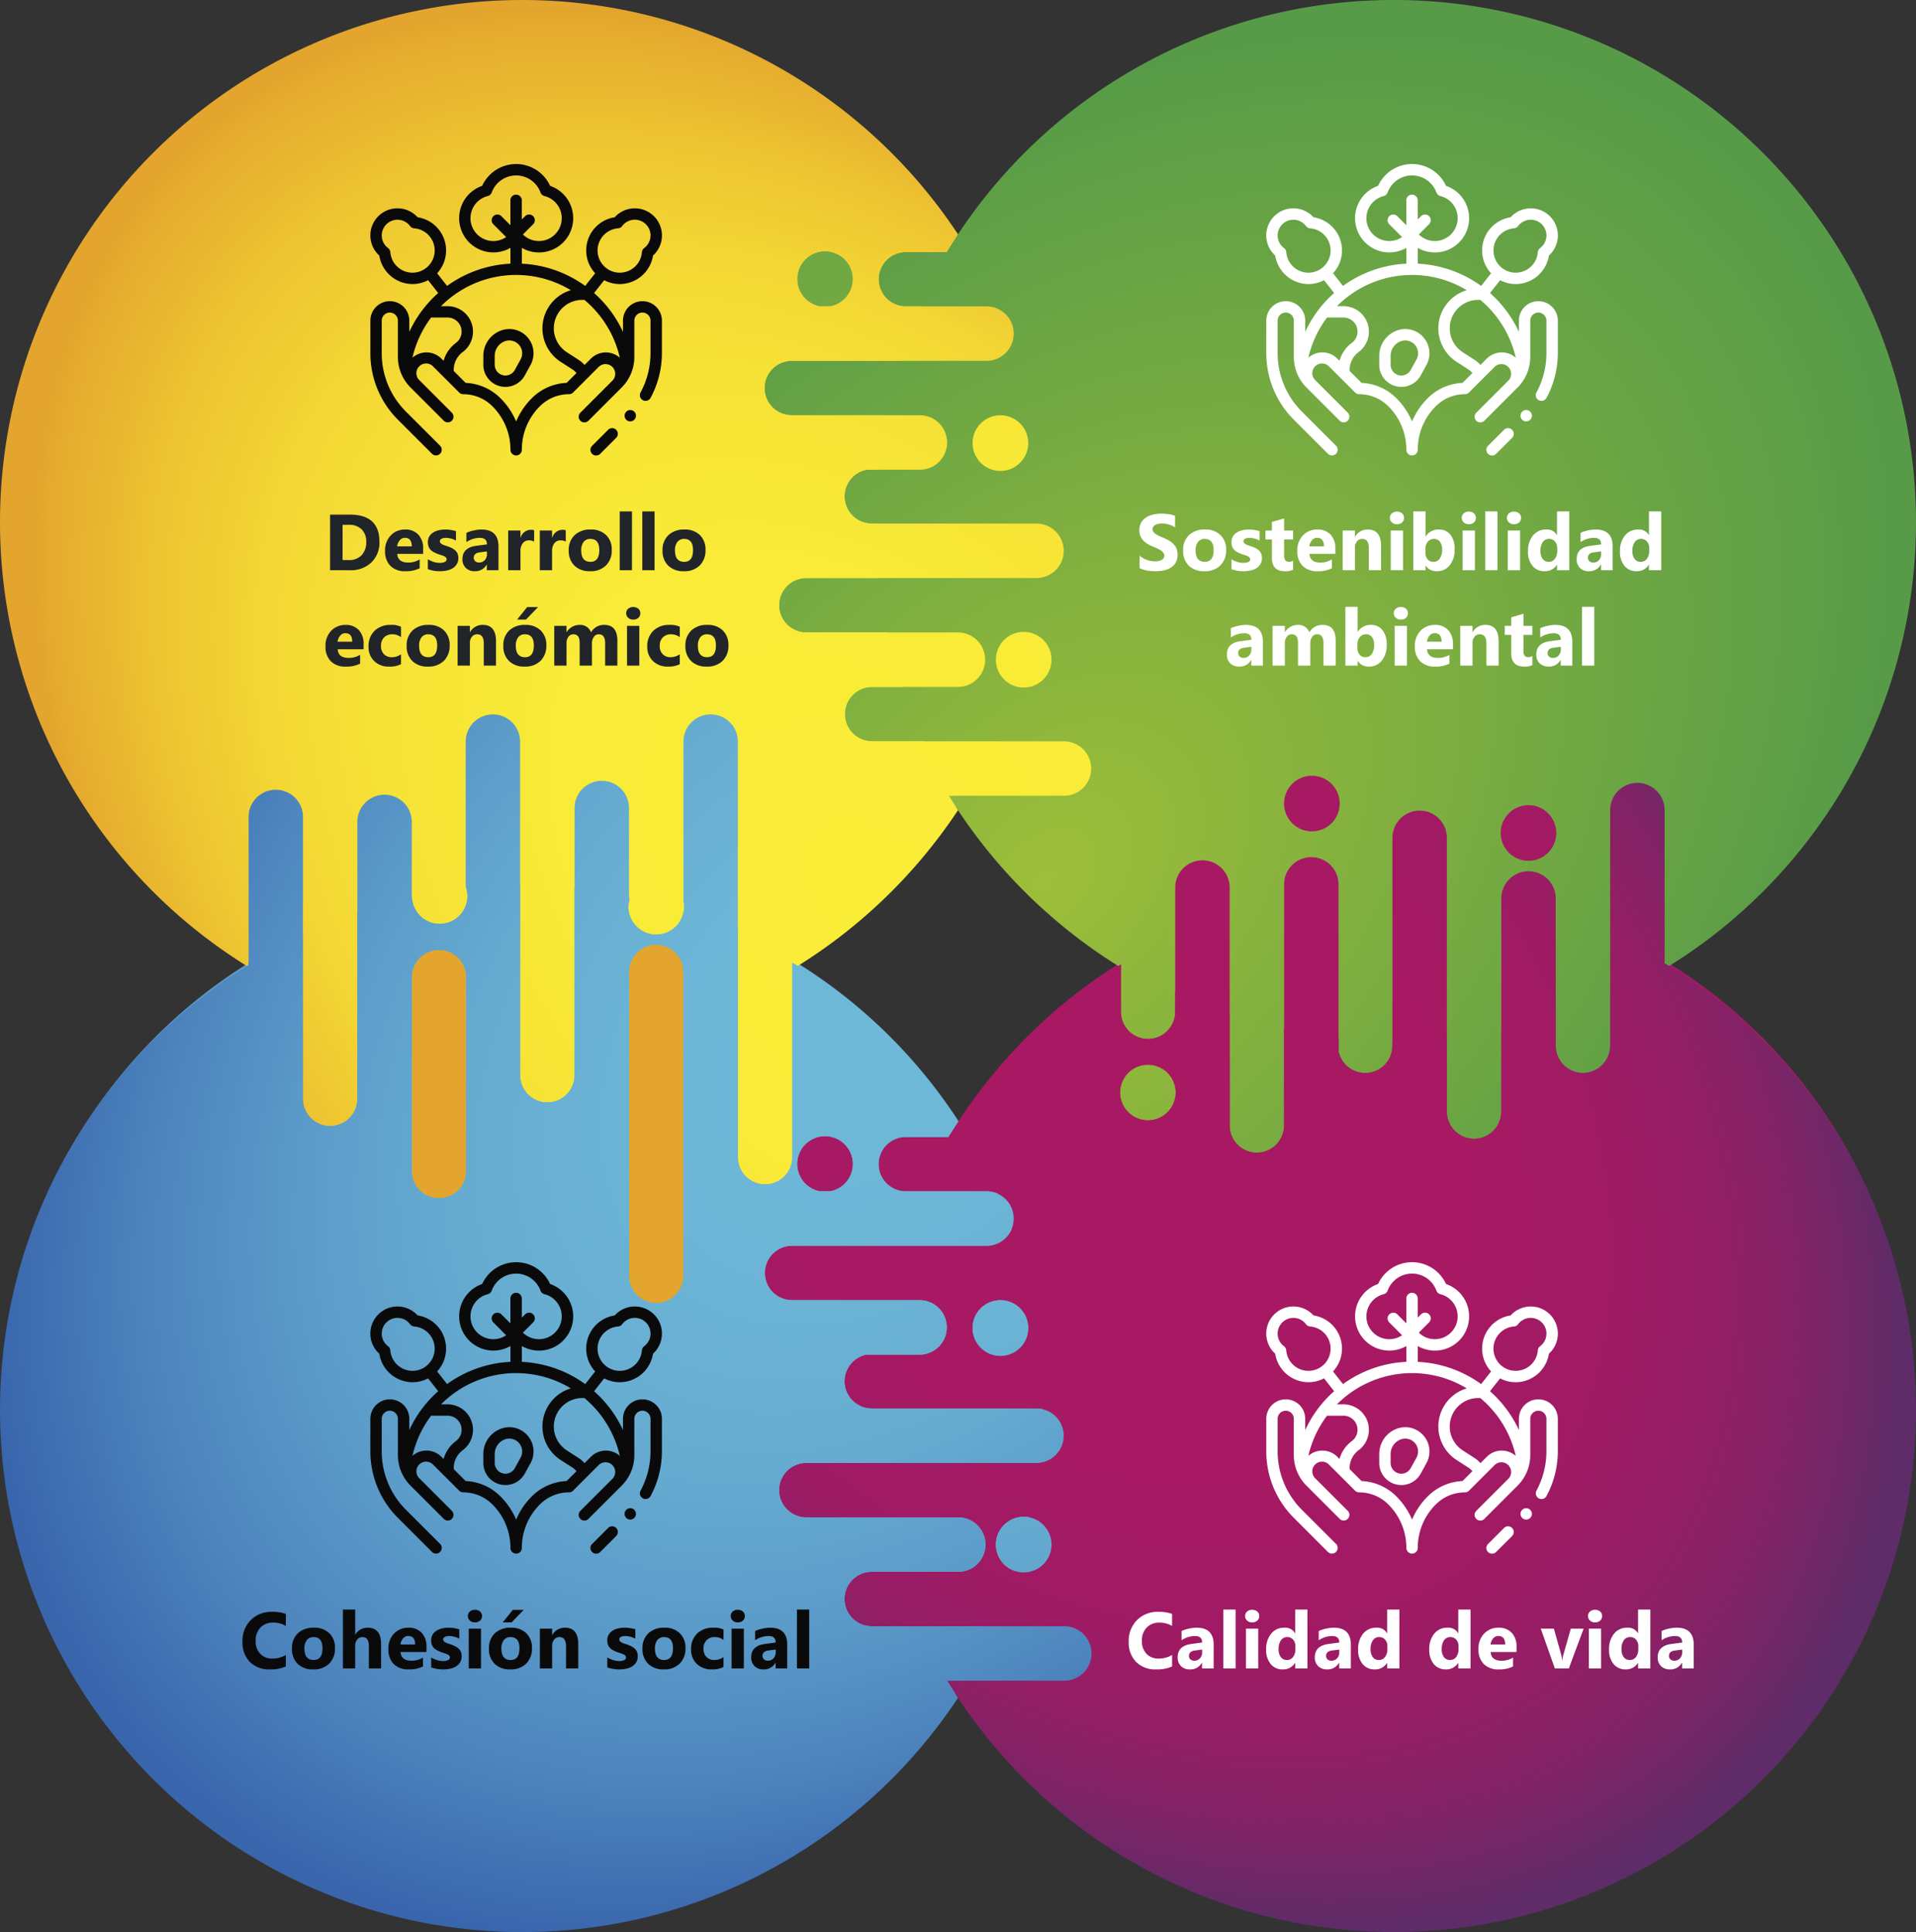 <svg xmlns="http://www.w3.org/2000/svg" xmlns:xlink="http://www.w3.org/1999/xlink" width="530.371" height="534.859" viewBox="0 0 530.371 534.859">
  <rect x="0" y="0" width="530.371" height="534.859" fill="#333333" stroke="none"/>
  <defs>
    <radialGradient id="radial-gradient" cx="0.843" cy="0.858" r="0.973" gradientUnits="objectBoundingBox">
      <stop offset="0" stop-color="#faed38"/>
      <stop offset="0.384" stop-color="#f9eb37"/>
      <stop offset="0.579" stop-color="#f7e336"/>
      <stop offset="0.732" stop-color="#f3d634"/>
      <stop offset="0.862" stop-color="#edc331"/>
      <stop offset="0.978" stop-color="#e5ab2e"/>
      <stop offset="1" stop-color="#e3a52d"/>
    </radialGradient>
    <radialGradient id="radial-gradient-2" cx="0.183" cy="0.184" r="0.922" gradientUnits="objectBoundingBox">
      <stop offset="0" stop-color="#a91863"/>
      <stop offset="0.476" stop-color="#a71963"/>
      <stop offset="0.648" stop-color="#a01a64"/>
      <stop offset="0.77" stop-color="#951e64"/>
      <stop offset="0.869" stop-color="#842266"/>
      <stop offset="0.952" stop-color="#6e2867"/>
      <stop offset="1" stop-color="#5e2c68"/>
    </radialGradient>
    <radialGradient id="radial-gradient-3" cx="0.161" cy="0.847" r="0.971" gradientUnits="objectBoundingBox">
      <stop offset="0" stop-color="#9dbe39"/>
      <stop offset="1" stop-color="#579b48"/>
    </radialGradient>
    <radialGradient id="radial-gradient-4" cx="0.85" cy="0.147" r="0.988" gradientUnits="objectBoundingBox">
      <stop offset="0" stop-color="#6eb9d8"/>
      <stop offset="0.266" stop-color="#6cb5d6"/>
      <stop offset="0.472" stop-color="#66acd1"/>
      <stop offset="0.656" stop-color="#5b9bc9"/>
      <stop offset="0.828" stop-color="#4d84bd"/>
      <stop offset="0.991" stop-color="#3a67ae"/>
      <stop offset="1" stop-color="#3965ad"/>
    </radialGradient>
    <radialGradient id="radial-gradient-5" cx="0.241" cy="0.765" r="0.875" gradientTransform="matrix(0.707, -0.708, 0.465, 0.464, -0.285, 0.581)" xlink:href="#radial-gradient-3"/>
    <radialGradient id="radial-gradient-6" cx="4.401" cy="11.438" r="18.302" gradientTransform="translate(0.005) scale(0.99 1)" xlink:href="#radial-gradient-3"/>
    <radialGradient id="radial-gradient-7" cx="-1.4" cy="-3.286" r="18.126" xlink:href="#radial-gradient-3"/>
    <radialGradient id="radial-gradient-8" cx="0.805" cy="0.754" r="0.853" gradientTransform="matrix(-0.727, -0.743, 0.542, -0.45, 0.982, 1.691)" xlink:href="#radial-gradient"/>
    <radialGradient id="radial-gradient-9" cx="-2.104" cy="4.7" r="18.163" gradientTransform="translate(0)" xlink:href="#radial-gradient"/>
    <radialGradient id="radial-gradient-10" cx="-1.685" cy="8.59" r="18.159" gradientTransform="translate(0)" xlink:href="#radial-gradient"/>
    <radialGradient id="radial-gradient-11" cx="4.588" cy="-0.144" r="2.821" gradientTransform="translate(-2.791) scale(6.582 1)" xlink:href="#radial-gradient"/>
    <radialGradient id="radial-gradient-12" cx="8.578" cy="-0.226" r="4.062" gradientTransform="translate(-1.786) scale(4.571 1)" xlink:href="#radial-gradient"/>
    <radialGradient id="radial-gradient-13" cx="0.261" cy="0.255" r="0.848" gradientTransform="matrix(0.686, 0.727, -0.513, 0.486, 0.213, -0.059)" xlink:href="#radial-gradient-2"/>
    <radialGradient id="radial-gradient-14" cx="-7.819" cy="4.871" r="17.2" gradientTransform="translate(0)" xlink:href="#radial-gradient-2"/>
    <radialGradient id="radial-gradient-15" cx="-3.926" cy="5.4" r="17.199" gradientTransform="translate(0)" xlink:href="#radial-gradient-2"/>
    <radialGradient id="radial-gradient-16" cx="4.82" cy="-1.087" r="17.367" gradientTransform="translate(0.005) scale(0.99 1)" xlink:href="#radial-gradient-2"/>
    <radialGradient id="radial-gradient-17" cx="0.812" cy="0.265" r="0.843" gradientTransform="matrix(-0.77, 0.724, -0.588, -0.502, 1.594, -0.19)" xlink:href="#radial-gradient-4"/>
    <radialGradient id="radial-gradient-18" cx="-1.964" cy="-8.614" r="18.44" gradientTransform="translate(0)" xlink:href="#radial-gradient-4"/>
    <radialGradient id="radial-gradient-19" cx="-1.545" cy="-4.721" r="18.437" gradientTransform="translate(0)" xlink:href="#radial-gradient-4"/>
  </defs>
  <g id="Grupo_1167341" data-name="Grupo 1167341" transform="translate(-535 -5441)">
    <g id="OBJECTS" transform="translate(446.589 5355.777)">
      <circle id="Elipse_11789" data-name="Elipse 11789" cx="143.794" cy="143.794" r="143.794" transform="translate(89.362 85.67)" fill="url(#radial-gradient)"/>
      <circle id="Elipse_11790" data-name="Elipse 11790" cx="143.794" cy="143.794" r="143.794" transform="translate(330.585 330.123)" fill="url(#radial-gradient-2)"/>
      <circle id="Elipse_11791" data-name="Elipse 11791" cx="143.794" cy="143.794" r="143.794" transform="translate(330.585 85.67)" fill="url(#radial-gradient-3)"/>
      <circle id="Elipse_11792" data-name="Elipse 11792" cx="143.794" cy="143.794" r="143.794" transform="translate(89.362 330.123)" fill="url(#radial-gradient-4)"/>
      <path id="Trazado_1004374" data-name="Trazado 1004374" d="M269.491,224.072A145.307,145.307,0,0,1,225.1,267.211a145.325,145.325,0,0,1,44.391,43.139,145.307,145.307,0,0,1,44.391-43.139A145.308,145.308,0,0,1,269.491,224.072Z" transform="translate(84.109 85.438)" fill="none"/>
      <g id="Grupo_1167318" data-name="Grupo 1167318" transform="translate(300.131 85.225)">
        <path id="Trazado_1004375" data-name="Trazado 1004375" d="M258.513,155a7.523,7.523,0,0,0-.275,15.042h22.6a7.534,7.534,0,0,1,7.534,7.534h0a7.534,7.534,0,0,1-7.534,7.534H227.016a7.535,7.535,0,1,0,0,15.069h35.293a7.535,7.535,0,1,1,0,15.069h-14.7a7.532,7.532,0,0,0-6.07,7.387h0A7.529,7.529,0,0,0,249,230.158v.008h45.678a7.534,7.534,0,0,1,0,15.068H230.868a7.535,7.535,0,0,0,0,15.069h42.149a7.535,7.535,0,0,1,0,15.069H249.073a7.535,7.535,0,0,0,0,15.069h53.2a7.534,7.534,0,1,1,0,15.068H270.39q1.245,2.023,2.557,4a145.308,145.308,0,0,0,44.391,43.139c.229-.142.457-.288.686-.43V365.28a7.522,7.522,0,0,0,15.04.276V330.913a7.535,7.535,0,0,1,7.534-7.535h0a7.534,7.534,0,0,1,7.534,7.535v7.309h0v58.556a7.534,7.534,0,0,0,15.068,0V330.032a7.534,7.534,0,1,1,15.068,0v46.153a7.532,7.532,0,0,0,14.921-1.465V317.073a7.535,7.535,0,0,1,15.069,0v14.6h0v61.255a7.534,7.534,0,0,0,15.068,0v-59a7.534,7.534,0,1,1,15.068,0v4.1h0v36.687a7.534,7.534,0,0,0,15.068,0V343.9h0V309.469a7.534,7.534,0,1,1,15.068,0v42.4c.418.255.83.519,1.245.779A144.577,144.577,0,1,0,272.938,150.08c-1.071,1.619-2.118,3.255-3.126,4.919h-11.3ZM430.869,308.111a7.7,7.7,0,1,1-7.7,7.7A7.7,7.7,0,0,1,430.869,308.111Zm-59.959-8.153a7.7,7.7,0,1,1-7.705,7.7A7.7,7.7,0,0,1,370.909,299.958Zm-93.933-92.079a7.7,7.7,0,1,1,7.705,7.705A7.7,7.7,0,0,1,276.976,207.879Zm6.452,59.959a7.7,7.7,0,1,1,7.705,7.7A7.7,7.7,0,0,1,283.428,267.839Z" transform="translate(-219.48 -85.224)" fill="url(#radial-gradient-5)"/>
        <path id="Trazado_1004376" data-name="Trazado 1004376" d="M231.265,143.542h2.929a7.706,7.706,0,1,0-2.929,0Z" transform="translate(-216.069 -58.729)" fill="url(#radial-gradient-6)"/>
        <path id="Trazado_1004377" data-name="Trazado 1004377" d="M288.055,283.089a7.7,7.7,0,1,0-7.7-7.705A7.7,7.7,0,0,0,288.055,283.089Z" transform="translate(-182.024 27.047)" fill="url(#radial-gradient-7)"/>
      </g>
      <g id="Grupo_1167319" data-name="Grupo 1167319" transform="translate(88.414 85.223)">
        <path id="Trazado_1004378" data-name="Trazado 1004378" d="M157.216,311.465a7.535,7.535,0,1,1,15.069,0V335.3c0,.1-.027.183-.027.279V389.4a7.535,7.535,0,0,0,7.534,7.536h0a7.534,7.534,0,0,0,7.534-7.536V312.663a7.535,7.535,0,0,1,15.069,0v21.524l.092-.019a7.681,7.681,0,1,0,14.827-3.538V290.608a7.535,7.535,0,1,1,15.069,0v92.334a7.535,7.535,0,0,0,15.069,0V308.816a7.535,7.535,0,0,1,15.069,0V333.96l.205.045a7.61,7.61,0,0,0-.375,2.255,7.7,7.7,0,0,0,15.208,1.69l.031.01v-.107a7.579,7.579,0,0,0,0-3.189V290.6a7.535,7.535,0,1,1,15.069,0V405.632a7.535,7.535,0,0,0,15.069,0v-53.9c.5.3.985.609,1.476.914A145.325,145.325,0,0,0,353.6,309.51q-1.308-1.977-2.557-4H382.93a7.534,7.534,0,1,0,0-15.068H329.723a7.535,7.535,0,0,1,0-15.069h23.942a7.535,7.535,0,0,0,0-15.069H311.516a7.535,7.535,0,0,1,0-15.069h63.807a7.534,7.534,0,1,0,0-15.068H329.645v-.008a7.53,7.53,0,0,1-7.458-7.526h0a7.534,7.534,0,0,1,6.07-7.387h14.7a7.535,7.535,0,1,0,0-15.069H307.664a7.535,7.535,0,1,1,0-15.069h53.818a7.534,7.534,0,0,0,7.534-7.534h0a7.534,7.534,0,0,0-7.534-7.534h-22.6A7.523,7.523,0,0,1,339.161,155h11.311q1.512-2.5,3.126-4.919A144.576,144.576,0,1,0,156.759,352.649c.152-.1.3-.191.456-.284v-40.9ZM316.79,154.778a7.7,7.7,0,0,1,1.465,15.26h-2.929a7.7,7.7,0,0,1,1.463-15.26Z" transform="translate(-88.413 -85.223)" fill="url(#radial-gradient-8)"/>
        <path id="Trazado_1004379" data-name="Trazado 1004379" d="M274.476,201.21a7.7,7.7,0,1,0-7.7,7.7A7.7,7.7,0,0,0,274.476,201.21Z" transform="translate(16.596 -18.593)" fill="url(#radial-gradient-9)"/>
        <path id="Trazado_1004380" data-name="Trazado 1004380" d="M270.482,164.091a7.7,7.7,0,1,0-7.7,7.705A7.7,7.7,0,0,0,270.482,164.091Z" transform="translate(14.138 -41.434)" fill="url(#radial-gradient-10)"/>
        <path id="Trazado_1004381" data-name="Trazado 1004381" d="M196.2,338.832a7.535,7.535,0,0,0,15.069,0V254.719a7.535,7.535,0,1,0-15.069,0v84.114Z" transform="translate(-22.089 14.436)" fill="url(#radial-gradient-11)"/>
        <path id="Trazado_1004382" data-name="Trazado 1004382" d="M174.044,255.487a7.535,7.535,0,0,0-15.069,0v53.82a7.535,7.535,0,0,0,15.069,0Z" transform="translate(-44.994 14.91)" fill="url(#radial-gradient-12)"/>
      </g>
      <g id="Grupo_1167320" data-name="Grupo 1167320" transform="translate(300.142 299.959)">
        <path id="Trazado_1004383" data-name="Trazado 1004383" d="M469.783,270.1c-.417-.258-.827-.523-1.245-.779v-42.4a7.534,7.534,0,1,0-15.068,0v34.428h0v30.824a7.534,7.534,0,1,1-15.068,0V255.482h0v-4.1a7.534,7.534,0,0,0-15.068,0v59a7.534,7.534,0,1,1-15.068,0V249.122h0v-14.6a7.535,7.535,0,0,0-15.069,0v57.648a7.532,7.532,0,0,1-14.921,1.465V247.483a7.534,7.534,0,1,0-15.068,0v66.746a7.534,7.534,0,0,1-15.068,0V255.673h0v-7.309a7.535,7.535,0,0,0-7.534-7.536h0a7.534,7.534,0,0,0-7.534,7.536v34.644a7.522,7.522,0,0,1-15.04-.276V269.669c-.231.141-.459.286-.686.43a145.326,145.326,0,0,0-44.391,43.139q-1.367,2.064-2.667,4.176H258.52a7.523,7.523,0,0,0-.275,15.042h22.6a7.534,7.534,0,0,1,7.534,7.534h0a7.534,7.534,0,0,1-7.534,7.534H227.023a7.534,7.534,0,1,0,0,15.068h35.293a7.534,7.534,0,1,1,0,15.068h-14.7a7.532,7.532,0,0,0-6.07,7.387h0A7.528,7.528,0,0,0,249,392.572v.008h45.678a7.534,7.534,0,1,1,0,15.068H230.875a7.535,7.535,0,0,0,0,15.069h42.149a7.534,7.534,0,0,1,0,15.068H249.069a7.534,7.534,0,0,0,0,15.068h53.2a7.535,7.535,0,1,1,0,15.069h-32.35c.974,1.6,1.987,3.181,3.021,4.741A144.575,144.575,0,1,0,469.783,270.1ZM325.506,297.4a7.7,7.7,0,1,1-7.7,7.7A7.7,7.7,0,0,1,325.506,297.4Zm-48.534,72.9A7.7,7.7,0,1,1,284.677,378,7.7,7.7,0,0,1,276.972,370.3Zm6.452,59.959a7.7,7.7,0,1,1,7.705,7.7A7.7,7.7,0,0,1,283.423,430.256Z" transform="translate(-219.487 -217.407)" fill="url(#radial-gradient-13)"/>
        <path id="Trazado_1004384" data-name="Trazado 1004384" d="M345.574,230.91a7.7,7.7,0,1,0,7.7-7.7A7.7,7.7,0,0,0,345.574,230.91Z" transform="translate(-141.902 -215.053)" fill="url(#radial-gradient-14)"/>
        <path id="Trazado_1004385" data-name="Trazado 1004385" d="M316.16,233.568a7.7,7.7,0,1,0-7.705-7.705A7.7,7.7,0,0,0,316.16,233.568Z" transform="translate(-164.742 -218.159)" fill="url(#radial-gradient-15)"/>
        <path id="Trazado_1004386" data-name="Trazado 1004386" d="M231.262,295.194h2.932a7.7,7.7,0,1,0-2.932,0Z" transform="translate(-216.08 -180.147)" fill="url(#radial-gradient-16)"/>
      </g>
      <g id="Grupo_1167321" data-name="Grupo 1167321" transform="translate(88.411 283.075)">
        <path id="Trazado_1004387" data-name="Trazado 1004387" d="M382.93,475.111a7.535,7.535,0,1,0,0-15.069H329.724a7.534,7.534,0,1,1,0-15.068h23.942a7.534,7.534,0,1,0,0-15.068H311.517a7.535,7.535,0,0,1,0-15.069h63.807a7.534,7.534,0,1,0,0-15.068H329.646v-.008a7.53,7.53,0,0,1-7.458-7.526h0a7.534,7.534,0,0,1,6.07-7.387h14.7a7.534,7.534,0,1,0,0-15.068H307.665a7.534,7.534,0,1,1,0-15.068h53.818a7.534,7.534,0,0,0,7.534-7.534h0a7.534,7.534,0,0,0-7.534-7.534h-22.6a7.523,7.523,0,0,1,.275-15.042H350.93q1.3-2.113,2.667-4.176a145.306,145.306,0,0,0-44.391-43.139c-.491-.305-.98-.615-1.476-.914v53.9a7.535,7.535,0,0,1-15.069,0V215.243a7.535,7.535,0,1,0-15.069,0V259.3a7.579,7.579,0,0,1,0,3.189v.107l-.031-.01a7.7,7.7,0,0,1-15.208-1.69,7.609,7.609,0,0,1,.375-2.255l-.205-.045V233.454a7.535,7.535,0,0,0-15.069,0V307.58a7.535,7.535,0,0,1-15.069,0V215.246a7.535,7.535,0,1,0-15.069,0v40.023a7.619,7.619,0,0,1,.488,2.618,7.684,7.684,0,0,1-15.315.919l-.092.019V237.3a7.535,7.535,0,0,0-15.069,0v76.736a7.536,7.536,0,0,1-7.534,7.536h0a7.534,7.534,0,0,1-7.534-7.536V260.22c0-.1.024-.184.027-.279V236.1a7.535,7.535,0,1,0-15.069,0V277c-.152.094-.3.189-.455.284A144.577,144.577,0,1,0,353.6,479.858c-1.034-1.562-2.047-3.139-3.021-4.741H382.93ZM316.791,324.378a7.7,7.7,0,0,1,1.465,15.26h-2.932a7.7,7.7,0,0,1,1.467-15.26ZM209.931,341.605a7.533,7.533,0,0,1-7.534-7.532v-53.82a7.535,7.535,0,0,1,15.069,0v53.82A7.537,7.537,0,0,1,209.931,341.605Zm52.594-62.6a7.535,7.535,0,1,1,15.069,0v84.113a7.535,7.535,0,0,1-15.069,0V279.008Z" transform="translate(-88.411 -207.707)" fill="url(#radial-gradient-17)"/>
        <path id="Trazado_1004388" data-name="Trazado 1004388" d="M274.476,352.862a7.7,7.7,0,1,0-7.7,7.7A7.7,7.7,0,0,0,274.476,352.862Z" transform="translate(16.599 -123.129)" fill="url(#radial-gradient-18)"/>
        <path id="Trazado_1004389" data-name="Trazado 1004389" d="M270.482,315.743a7.7,7.7,0,1,0-7.7,7.705A7.7,7.7,0,0,0,270.482,315.743Z" transform="translate(14.141 -145.97)" fill="url(#radial-gradient-19)"/>
      </g>
    </g>
    <path id="Trazado_1004445" data-name="Trazado 1004445" d="M-54.506,0V-15.4h5.457q8.207,0,8.207,7.509a7.593,7.593,0,0,1-2.24,5.747A8.259,8.259,0,0,1-49.049,0Zm3.47-12.579v9.765h1.719a4.644,4.644,0,0,0,3.54-1.354,5.136,5.136,0,0,0,1.284-3.685,4.659,4.659,0,0,0-1.273-3.464,4.853,4.853,0,0,0-3.572-1.262Zm22.3,8.046h-7.176q.172,2.4,3.019,2.4A5.893,5.893,0,0,0-29.7-3V-.548a8.381,8.381,0,0,1-3.964.816A5.58,5.58,0,0,1-37.8-1.208a5.58,5.58,0,0,1-1.472-4.12,5.887,5.887,0,0,1,1.59-4.34,5.3,5.3,0,0,1,3.91-1.6A4.807,4.807,0,0,1-30.051-9.84a5.5,5.5,0,0,1,1.316,3.878Zm-3.147-2.084q0-2.363-1.912-2.363a1.826,1.826,0,0,0-1.413.677,3.072,3.072,0,0,0-.725,1.687ZM-27.436-.29V-3.04a7.227,7.227,0,0,0,1.67.752,5.538,5.538,0,0,0,1.574.247,3.375,3.375,0,0,0,1.423-.247.8.8,0,0,0,.521-.752.7.7,0,0,0-.236-.537,2.2,2.2,0,0,0-.607-.376,6.888,6.888,0,0,0-.811-.29q-.44-.129-.849-.29A8.131,8.131,0,0,1-25.9-5.065a3.338,3.338,0,0,1-.838-.661,2.6,2.6,0,0,1-.516-.87,3.472,3.472,0,0,1-.177-1.171,3.014,3.014,0,0,1,.4-1.59,3.29,3.29,0,0,1,1.074-1.09,4.908,4.908,0,0,1,1.536-.623,8.01,8.01,0,0,1,1.8-.2,9.984,9.984,0,0,1,1.482.113,11.064,11.064,0,0,1,1.482.328v2.621a5.357,5.357,0,0,0-1.38-.564,5.823,5.823,0,0,0-1.445-.188,3.2,3.2,0,0,0-.628.059,2.07,2.07,0,0,0-.521.172.957.957,0,0,0-.354.29.668.668,0,0,0-.129.4.744.744,0,0,0,.193.516,1.679,1.679,0,0,0,.5.371,4.984,4.984,0,0,0,.693.279q.381.124.757.252a9.846,9.846,0,0,1,1.225.516,3.916,3.916,0,0,1,.94.655,2.573,2.573,0,0,1,.6.881,3.131,3.131,0,0,1,.209,1.2,3.138,3.138,0,0,1-.424,1.67A3.4,3.4,0,0,1-20.544-.564,5.115,5.115,0,0,1-22.167.07a8.992,8.992,0,0,1-1.907.2A9.83,9.83,0,0,1-27.436-.29ZM-7.885,0H-11.1V-1.579h-.043A3.585,3.585,0,0,1-14.416.269a3.427,3.427,0,0,1-2.519-.908,3.253,3.253,0,0,1-.918-2.422q0-3.2,3.792-3.7l2.986-.4q0-1.8-1.955-1.8a6.673,6.673,0,0,0-3.738,1.171v-2.557a8.41,8.41,0,0,1,1.939-.645,10.192,10.192,0,0,1,2.24-.279q4.705,0,4.705,4.694Zm-3.19-4.469V-5.21l-2,.258q-1.654.215-1.654,1.493a1.234,1.234,0,0,0,.4.951,1.548,1.548,0,0,0,1.09.371A2.01,2.01,0,0,0-11.677-2.8,2.386,2.386,0,0,0-11.075-4.469ZM1.977-7.938A2.945,2.945,0,0,0,.548-8.271a2.058,2.058,0,0,0-1.729.811A3.538,3.538,0,0,0-1.8-5.253V0H-5.2V-11H-1.8v2.041h.043a2.937,2.937,0,0,1,2.9-2.234,2.186,2.186,0,0,1,.838.129Zm8.755,0A2.945,2.945,0,0,0,9.3-8.271a2.058,2.058,0,0,0-1.729.811A3.538,3.538,0,0,0,6.95-5.253V0H3.556V-11H6.95v2.041h.043a2.937,2.937,0,0,1,2.9-2.234,2.186,2.186,0,0,1,.838.129ZM17.467.269a5.913,5.913,0,0,1-4.324-1.542,5.589,5.589,0,0,1-1.574-4.184A5.589,5.589,0,0,1,13.2-9.727a6.17,6.17,0,0,1,4.415-1.542,5.842,5.842,0,0,1,4.3,1.542A5.48,5.48,0,0,1,23.472-5.65a5.816,5.816,0,0,1-1.606,4.329A5.979,5.979,0,0,1,17.467.269Zm.086-8.937a2.264,2.264,0,0,0-1.869.827A3.647,3.647,0,0,0,15.018-5.5q0,3.169,2.557,3.169,2.438,0,2.438-3.255Q20.013-8.669,17.553-8.669ZM29.068,0H25.674V-16.285h3.395ZM35.32,0H31.926V-16.285H35.32Zm8.1.269A5.913,5.913,0,0,1,39.1-1.273a5.589,5.589,0,0,1-1.574-4.184,5.589,5.589,0,0,1,1.633-4.27,6.17,6.17,0,0,1,4.415-1.542,5.842,5.842,0,0,1,4.3,1.542A5.48,5.48,0,0,1,49.425-5.65a5.816,5.816,0,0,1-1.606,4.329A5.979,5.979,0,0,1,43.42.269Zm.086-8.937a2.264,2.264,0,0,0-1.869.827A3.647,3.647,0,0,0,40.971-5.5q0,3.169,2.557,3.169,2.438,0,2.438-3.255Q45.966-8.669,43.506-8.669Zm-88.73,30.536H-52.4q.172,2.4,3.019,2.4a5.893,5.893,0,0,0,3.19-.859v2.449a8.381,8.381,0,0,1-3.964.816,5.58,5.58,0,0,1-4.136-1.477,5.58,5.58,0,0,1-1.472-4.12,5.887,5.887,0,0,1,1.59-4.34,5.3,5.3,0,0,1,3.91-1.6,4.807,4.807,0,0,1,3.722,1.429,5.5,5.5,0,0,1,1.316,3.878Zm-3.147-2.084q0-2.363-1.912-2.363A1.826,1.826,0,0,0-51.7,18.1a3.072,3.072,0,0,0-.725,1.687Zm13.5,6.22a6.712,6.712,0,0,1-3.319.666,5.614,5.614,0,0,1-4.1-1.536,5.305,5.305,0,0,1-1.568-3.964,5.844,5.844,0,0,1,1.681-4.42,6.213,6.213,0,0,1,4.5-1.617,5.768,5.768,0,0,1,2.814.516v2.879a3.87,3.87,0,0,0-2.374-.795,3.128,3.128,0,0,0-2.315.854,3.187,3.187,0,0,0-.854,2.358,3.135,3.135,0,0,0,.816,2.293,3,3,0,0,0,2.245.833,4.48,4.48,0,0,0,2.481-.795Zm7.466.666a5.913,5.913,0,0,1-4.324-1.542A5.589,5.589,0,0,1-33.3,20.943a5.589,5.589,0,0,1,1.633-4.27,6.17,6.17,0,0,1,4.415-1.542,5.842,5.842,0,0,1,4.3,1.542A5.48,5.48,0,0,1-21.4,20.75,5.816,5.816,0,0,1-23,25.079,5.979,5.979,0,0,1-27.4,26.669Zm.086-8.937a2.264,2.264,0,0,0-1.869.827,3.647,3.647,0,0,0-.666,2.342q0,3.169,2.557,3.169,2.438,0,2.438-3.255Q-24.857,17.731-27.317,17.731ZM-8.572,26.4h-3.384V20.288q0-2.557-1.826-2.557a1.812,1.812,0,0,0-1.45.677,2.578,2.578,0,0,0-.569,1.719V26.4H-19.2v-11H-15.8v1.74h.043a3.89,3.89,0,0,1,3.534-2.009q3.652,0,3.652,4.533Zm7.928.269a5.913,5.913,0,0,1-4.324-1.542,5.589,5.589,0,0,1-1.574-4.184,5.589,5.589,0,0,1,1.633-4.27A6.17,6.17,0,0,1-.494,15.131a5.842,5.842,0,0,1,4.3,1.542A5.48,5.48,0,0,1,5.36,20.75a5.816,5.816,0,0,1-1.606,4.329A5.979,5.979,0,0,1-.645,26.669Zm.086-8.937a2.264,2.264,0,0,0-1.869.827A3.647,3.647,0,0,0-3.094,20.9q0,3.169,2.557,3.169,2.438,0,2.438-3.255Q1.9,17.731-.559,17.731ZM3.083,10.19-.279,13.66H-2.729L.064,10.19ZM25.019,26.4H21.635V20.127q0-2.4-1.762-2.4a1.619,1.619,0,0,0-1.364.72,2.958,2.958,0,0,0-.526,1.794V26.4H14.588V20.062q0-2.331-1.729-2.331a1.658,1.658,0,0,0-1.391.688,3.025,3.025,0,0,0-.521,1.869V26.4H7.552v-11h3.395v1.719h.043a4.168,4.168,0,0,1,3.556-1.987,3.167,3.167,0,0,1,3.19,2.052,4.069,4.069,0,0,1,3.7-2.052q3.588,0,3.588,4.426Zm4.4-12.74a1.983,1.983,0,0,1-1.407-.51,1.644,1.644,0,0,1-.548-1.251,1.586,1.586,0,0,1,.548-1.246,2.3,2.3,0,0,1,2.82,0,1.593,1.593,0,0,1,.542,1.246,1.637,1.637,0,0,1-.542,1.268A2.016,2.016,0,0,1,29.423,13.66ZM31.1,26.4H27.7v-11H31.1ZM42.292,26a6.712,6.712,0,0,1-3.319.666,5.614,5.614,0,0,1-4.1-1.536A5.305,5.305,0,0,1,33.3,21.169a5.844,5.844,0,0,1,1.681-4.42,6.213,6.213,0,0,1,4.5-1.617,5.768,5.768,0,0,1,2.814.516v2.879a3.87,3.87,0,0,0-2.374-.795,3.128,3.128,0,0,0-2.315.854,3.187,3.187,0,0,0-.854,2.358,3.135,3.135,0,0,0,.816,2.293,3,3,0,0,0,2.245.833,4.48,4.48,0,0,0,2.481-.795Zm7.466.666a5.913,5.913,0,0,1-4.324-1.542,5.589,5.589,0,0,1-1.574-4.184,5.589,5.589,0,0,1,1.633-4.27,6.17,6.17,0,0,1,4.415-1.542,5.842,5.842,0,0,1,4.3,1.542,5.48,5.48,0,0,1,1.558,4.077,5.816,5.816,0,0,1-1.606,4.329A5.979,5.979,0,0,1,49.758,26.669Zm.086-8.937a2.264,2.264,0,0,0-1.869.827,3.647,3.647,0,0,0-.666,2.342q0,3.169,2.557,3.169,2.438,0,2.438-3.255Q52.3,17.731,49.844,17.731Z" transform="translate(680.871 5598.859)" fill="#212429"/>
    <g id="XMLID_1215_" transform="translate(637.515 5486.28)">
      <g id="XMLID_638_" transform="translate(0 0.127)">
        <path id="XMLID_665_" d="M210.214,291.746a6.675,6.675,0,0,0-6.885-1.461,7.452,7.452,0,0,0-4.935,7v2.5a6.118,6.118,0,0,0,11.482,2.943l1.592-2.9A6.717,6.717,0,0,0,210.214,291.746Zm-1.511,6.568-1.592,2.9a2.965,2.965,0,0,1-5.565-1.426v-2.5a4.292,4.292,0,0,1,2.842-4.033,3.556,3.556,0,0,1,4.314,5.06Z" transform="translate(-167.118 -244.21)" fill="#0b0a0a"/>
        <path id="XMLID_673_" d="M391.519,464.373l-4.4,4.4a1.577,1.577,0,1,0,2.229,2.23l4.4-4.4a1.576,1.576,0,0,0-2.229-2.23Z" transform="translate(-325.701 -390.798)" fill="#0b0a0a"/>
        <path id="XMLID_682_" d="M78.793,39.36a5.39,5.39,0,0,0-8.86,4.125v3.1a32.649,32.649,0,0,0-8-10.745l2.8-3.551a9.241,9.241,0,0,0,4.32,1.068,9.344,9.344,0,0,0,9.192-7.892,7.505,7.505,0,1,0-10.6-10.6,9.293,9.293,0,0,0-5.413,15.505l-2.757,3.5a32.545,32.545,0,0,0-17.536-6.156V23.336A9.478,9.478,0,1,0,49.76,6.165a10.342,10.342,0,0,0-18.807,0A9.477,9.477,0,1,0,38.78,23.336v4.375a32.546,32.546,0,0,0-17.536,6.156l-2.756-3.5a9.293,9.293,0,0,0-5.413-15.505,7.505,7.505,0,1,0-10.6,10.6,9.345,9.345,0,0,0,9.192,7.892,9.241,9.241,0,0,0,4.32-1.068l2.8,3.551a32.648,32.648,0,0,0-8,10.745v-3.1a5.39,5.39,0,1,0-10.78,0v8.963A25.945,25.945,0,0,0,7.649,70.916l9.419,9.419A1.576,1.576,0,0,0,19.3,78.1L9.879,68.686A22.814,22.814,0,0,1,3.153,52.448V43.485a2.237,2.237,0,0,1,4.474,0V53.494a11.967,11.967,0,0,0,3.528,8.517l8.55,8.55.635.635a1.577,1.577,0,0,0,2.23-2.23l-8.945-8.945a2.69,2.69,0,1,1,3.8-3.8L24.6,63.386a1.577,1.577,0,0,0,1.115.462A11.36,11.36,0,0,1,33.8,67.2a16.9,16.9,0,0,1,4.982,12.027,1.576,1.576,0,0,0,3.153,0A16.9,16.9,0,0,1,46.915,67.2,11.359,11.359,0,0,1,55,63.848a1.577,1.577,0,0,0,1.115-.462l7.168-7.168a2.69,2.69,0,0,1,3.8,3.8l-8.945,8.945a1.576,1.576,0,1,0,2.229,2.23l.635-.635,8.55-8.55a11.967,11.967,0,0,0,3.528-8.517V43.485a2.237,2.237,0,0,1,4.474,0v8.963A23.037,23.037,0,0,1,74.8,63.363a1.576,1.576,0,1,0,2.774,1.5,26.2,26.2,0,0,0,3.138-12.413V43.485a5.378,5.378,0,0,0-1.92-4.125ZM68.57,17.928a1.577,1.577,0,0,0,1.142-.628A4.353,4.353,0,1,1,75.8,23.391a1.577,1.577,0,0,0-.628,1.142,6.147,6.147,0,1,1-6.606-6.606ZM27.727,15.121A6.31,6.31,0,0,1,32.507,8.99,1.576,1.576,0,0,0,33.6,8a7.189,7.189,0,0,1,13.5,0,1.577,1.577,0,0,0,1.1.989,6.322,6.322,0,1,1-5.971,10.64l2.854-2.854a1.577,1.577,0,0,0-2.23-2.23l-.928.928v-5.3a1.576,1.576,0,1,0-3.153,0v6.893l-2.511-2.511a1.577,1.577,0,0,0-2.23,2.23l3.566,3.566a6.324,6.324,0,0,1-9.878-5.228ZM5.538,24.534a1.577,1.577,0,0,0-.628-1.142A4.353,4.353,0,1,1,11,17.3a1.576,1.576,0,0,0,1.142.628,6.147,6.147,0,1,1-6.606,6.606Zm6.118,29.212a29.158,29.158,0,0,1,5.166-11.123h4.551a3.891,3.891,0,0,1,2.316,7.017A9.334,9.334,0,0,0,20.276,54.6l-.616-.616a5.85,5.85,0,0,0-8-.243ZM54.333,60.71a14.482,14.482,0,0,0-9.647,4.258,20.135,20.135,0,0,0-4.329,6.416,20.136,20.136,0,0,0-4.329-6.416,14.483,14.483,0,0,0-9.647-4.258l-3.3-3.3v-.294a6.171,6.171,0,0,1,2.488-4.939,7.044,7.044,0,0,0-4.192-12.7H19.566a29.29,29.29,0,0,1,35.927-4.422,11.03,11.03,0,0,0-2.8,19.837L55.968,57a4.5,4.5,0,0,1,1.089.989Zm6.721-6.721-1.759,1.759a7.651,7.651,0,0,0-1.619-1.4L54.4,52.234a7.879,7.879,0,0,1,4.268-14.5h.587a29.373,29.373,0,0,1,9.806,16.013A5.85,5.85,0,0,0,61.054,53.989Z" transform="translate(0 -0.127)" fill="#0b0a0a"/>
        <path id="XMLID_1075_" d="M447.983,432.1a1.574,1.574,0,1,0,1.115.46A1.588,1.588,0,0,0,447.983,432.1Z" transform="translate(-376.033 -363.999)" fill="#0b0a0a"/>
      </g>
    </g>
    <path id="Trazado_1004446" data-name="Trazado 1004446" d="M-75.421-.591V-4.028a6.605,6.605,0,0,0,2.03,1.176,6.526,6.526,0,0,0,2.213.392,4.907,4.907,0,0,0,1.144-.118,2.68,2.68,0,0,0,.816-.328,1.429,1.429,0,0,0,.489-.494,1.233,1.233,0,0,0,.161-.618,1.335,1.335,0,0,0-.258-.806,2.774,2.774,0,0,0-.7-.655,7.352,7.352,0,0,0-1.058-.58q-.612-.279-1.321-.569A6.744,6.744,0,0,1-74.6-8.465a4.01,4.01,0,0,1-.886-2.621A4.175,4.175,0,0,1-75-13.154a4.105,4.105,0,0,1,1.316-1.423,5.9,5.9,0,0,1,1.928-.822,9.908,9.908,0,0,1,2.32-.263,13.956,13.956,0,0,1,2.132.145,8.386,8.386,0,0,1,1.713.446v3.212a5.181,5.181,0,0,0-.843-.473,6.681,6.681,0,0,0-.94-.338,7.17,7.17,0,0,0-.961-.2,6.8,6.8,0,0,0-.908-.064,4.734,4.734,0,0,0-1.074.113,2.755,2.755,0,0,0-.816.317,1.577,1.577,0,0,0-.516.489,1.159,1.159,0,0,0-.183.639,1.221,1.221,0,0,0,.2.693,2.341,2.341,0,0,0,.58.58,6.156,6.156,0,0,0,.913.537q.537.263,1.214.542a13.527,13.527,0,0,1,1.66.822A5.9,5.9,0,0,1-66-7.219a3.829,3.829,0,0,1,.806,1.251,4.422,4.422,0,0,1,.279,1.638A4.388,4.388,0,0,1-65.4-2.165,3.968,3.968,0,0,1-66.73-.747a5.753,5.753,0,0,1-1.95.779,11.268,11.268,0,0,1-2.347.236A13.051,13.051,0,0,1-73.439.054,7.28,7.28,0,0,1-75.421-.591Zm17.95.859a5.913,5.913,0,0,1-4.324-1.542,5.589,5.589,0,0,1-1.574-4.184,5.589,5.589,0,0,1,1.633-4.27,6.17,6.17,0,0,1,4.415-1.542,5.842,5.842,0,0,1,4.3,1.542A5.48,5.48,0,0,1-51.466-5.65a5.816,5.816,0,0,1-1.606,4.329A5.979,5.979,0,0,1-57.471.269Zm.086-8.937a2.264,2.264,0,0,0-1.869.827A3.647,3.647,0,0,0-59.92-5.5q0,3.169,2.557,3.169,2.438,0,2.438-3.255Q-54.925-8.669-57.385-8.669Zm7.4,8.379V-3.04a7.227,7.227,0,0,0,1.67.752,5.538,5.538,0,0,0,1.574.247,3.375,3.375,0,0,0,1.423-.247.8.8,0,0,0,.521-.752.7.7,0,0,0-.236-.537,2.2,2.2,0,0,0-.607-.376,6.887,6.887,0,0,0-.811-.29q-.44-.129-.849-.29a8.131,8.131,0,0,1-1.155-.532,3.338,3.338,0,0,1-.838-.661,2.6,2.6,0,0,1-.516-.87,3.472,3.472,0,0,1-.177-1.171,3.014,3.014,0,0,1,.4-1.59,3.29,3.29,0,0,1,1.074-1.09,4.908,4.908,0,0,1,1.536-.623,8.01,8.01,0,0,1,1.8-.2,9.984,9.984,0,0,1,1.482.113,11.064,11.064,0,0,1,1.482.328v2.621a5.357,5.357,0,0,0-1.38-.564,5.823,5.823,0,0,0-1.445-.188,3.2,3.2,0,0,0-.628.059,2.07,2.07,0,0,0-.521.172.957.957,0,0,0-.354.29.668.668,0,0,0-.129.4.744.744,0,0,0,.193.516,1.679,1.679,0,0,0,.5.371,4.984,4.984,0,0,0,.693.279q.381.124.757.252a9.846,9.846,0,0,1,1.225.516,3.916,3.916,0,0,1,.94.655,2.573,2.573,0,0,1,.6.881,3.131,3.131,0,0,1,.209,1.2,3.138,3.138,0,0,1-.424,1.67A3.4,3.4,0,0,1-43.092-.564,5.115,5.115,0,0,1-44.714.07a8.992,8.992,0,0,1-1.907.2A9.83,9.83,0,0,1-49.983-.29Zm17.048.161a5.017,5.017,0,0,1-2.267.4q-3.588,0-3.588-3.728V-8.5h-1.783V-11h1.783v-2.374l3.384-.967V-11h2.471v2.5h-2.471V-4.05q0,1.719,1.364,1.719a2.3,2.3,0,0,0,1.106-.312Zm11.709-4.4H-28.4q.172,2.4,3.019,2.4A5.893,5.893,0,0,0-22.193-3V-.548a8.381,8.381,0,0,1-3.964.816,5.58,5.58,0,0,1-4.136-1.477,5.58,5.58,0,0,1-1.472-4.12,5.887,5.887,0,0,1,1.59-4.34,5.3,5.3,0,0,1,3.91-1.6A4.807,4.807,0,0,1-22.542-9.84a5.5,5.5,0,0,1,1.316,3.878Zm-3.147-2.084q0-2.363-1.912-2.363A1.826,1.826,0,0,0-27.7-8.3a3.072,3.072,0,0,0-.725,1.687ZM-8.583,0h-3.384V-6.112q0-2.557-1.826-2.557a1.812,1.812,0,0,0-1.45.677,2.578,2.578,0,0,0-.569,1.719V0h-3.395V-11h3.395v1.74h.043a3.89,3.89,0,0,1,3.534-2.009q3.652,0,3.652,4.533Zm4.4-12.74a1.983,1.983,0,0,1-1.407-.51A1.644,1.644,0,0,1-6.134-14.5a1.586,1.586,0,0,1,.548-1.246,2.048,2.048,0,0,1,1.407-.483,2.044,2.044,0,0,1,1.413.483A1.593,1.593,0,0,1-2.224-14.5a1.637,1.637,0,0,1-.542,1.268A2.016,2.016,0,0,1-4.179-12.74ZM-2.5,0H-5.9V-11H-2.5ZM3.792-1.278H3.749V0H.354V-16.285H3.749v6.939h.043a4.028,4.028,0,0,1,3.577-1.923,3.925,3.925,0,0,1,3.276,1.461,6.3,6.3,0,0,1,1.149,4A6.823,6.823,0,0,1,10.452-1.4,4.374,4.374,0,0,1,6.864.269,3.466,3.466,0,0,1,3.792-1.278ZM3.7-5.919v1.128a2.575,2.575,0,0,0,.612,1.762,1.992,1.992,0,0,0,1.568.7,2.081,2.081,0,0,0,1.8-.9,4.331,4.331,0,0,0,.639-2.541A3.446,3.446,0,0,0,7.729-7.9a1.976,1.976,0,0,0-1.67-.768,2.158,2.158,0,0,0-1.692.763A2.9,2.9,0,0,0,3.7-5.919ZM15.716-12.74a1.983,1.983,0,0,1-1.407-.51,1.644,1.644,0,0,1-.548-1.251,1.586,1.586,0,0,1,.548-1.246,2.048,2.048,0,0,1,1.407-.483,2.044,2.044,0,0,1,1.413.483,1.593,1.593,0,0,1,.542,1.246,1.637,1.637,0,0,1-.542,1.268A2.016,2.016,0,0,1,15.716-12.74ZM17.392,0H14V-11h3.395Zm6.252,0H20.249V-16.285h3.395ZM28.22-12.74a1.983,1.983,0,0,1-1.407-.51,1.644,1.644,0,0,1-.548-1.251,1.586,1.586,0,0,1,.548-1.246,2.048,2.048,0,0,1,1.407-.483,2.044,2.044,0,0,1,1.413.483,1.593,1.593,0,0,1,.542,1.246,1.637,1.637,0,0,1-.542,1.268A2.016,2.016,0,0,1,28.22-12.74ZM29.9,0H26.5V-11H29.9ZM43.517,0H40.122V-1.515h-.043A3.806,3.806,0,0,1,36.674.269a4.17,4.17,0,0,1-3.319-1.456A6.025,6.025,0,0,1,32.1-5.253a6.558,6.558,0,0,1,1.386-4.372,4.52,4.52,0,0,1,3.631-1.644,3.089,3.089,0,0,1,2.965,1.525h.043v-6.542h3.395Zm-3.33-5.35v-.827a2.6,2.6,0,0,0-.623-1.783,2.058,2.058,0,0,0-1.622-.709,2.045,2.045,0,0,0-1.762.886,4.115,4.115,0,0,0-.634,2.433,3.561,3.561,0,0,0,.612,2.234,2.033,2.033,0,0,0,1.7.784,2.041,2.041,0,0,0,1.681-.827A3.448,3.448,0,0,0,40.187-5.35ZM55.526,0H52.314V-1.579h-.043A3.585,3.585,0,0,1,49,.269a3.427,3.427,0,0,1-2.519-.908,3.253,3.253,0,0,1-.918-2.422q0-3.2,3.792-3.7l2.986-.4q0-1.8-1.955-1.8a6.673,6.673,0,0,0-3.738,1.171v-2.557a8.41,8.41,0,0,1,1.939-.645,10.193,10.193,0,0,1,2.24-.279q4.705,0,4.705,4.694Zm-3.19-4.469V-5.21l-2,.258q-1.654.215-1.654,1.493a1.234,1.234,0,0,0,.4.951,1.548,1.548,0,0,0,1.09.371A2.01,2.01,0,0,0,51.734-2.8,2.386,2.386,0,0,0,52.336-4.469ZM68.976,0H65.581V-1.515h-.043A3.806,3.806,0,0,1,62.133.269a4.17,4.17,0,0,1-3.319-1.456,6.025,6.025,0,0,1-1.257-4.066,6.558,6.558,0,0,1,1.386-4.372,4.52,4.52,0,0,1,3.631-1.644,3.089,3.089,0,0,1,2.965,1.525h.043v-6.542h3.395Zm-3.33-5.35v-.827a2.6,2.6,0,0,0-.623-1.783A2.058,2.058,0,0,0,63.4-8.669a2.045,2.045,0,0,0-1.762.886A4.115,4.115,0,0,0,61-5.35a3.561,3.561,0,0,0,.612,2.234,2.033,2.033,0,0,0,1.7.784A2.041,2.041,0,0,0,65-3.158,3.448,3.448,0,0,0,65.646-5.35ZM-41.293,26.4H-44.5V24.821h-.043a3.585,3.585,0,0,1-3.276,1.848,3.427,3.427,0,0,1-2.519-.908,3.253,3.253,0,0,1-.918-2.422q0-3.2,3.792-3.7l2.986-.4q0-1.8-1.955-1.8a6.673,6.673,0,0,0-3.738,1.171V16.055a8.41,8.41,0,0,1,1.939-.645A10.193,10.193,0,0,1-46,15.131q4.705,0,4.705,4.694Zm-3.19-4.469V21.19l-2,.258q-1.654.215-1.654,1.493a1.234,1.234,0,0,0,.4.951,1.548,1.548,0,0,0,1.09.371,2.01,2.01,0,0,0,1.558-.661A2.386,2.386,0,0,0-44.483,21.931ZM-21.141,26.4h-3.384V20.127q0-2.4-1.762-2.4a1.619,1.619,0,0,0-1.364.72,2.958,2.958,0,0,0-.526,1.794V26.4h-3.395V20.062q0-2.331-1.729-2.331a1.658,1.658,0,0,0-1.391.688,3.025,3.025,0,0,0-.521,1.869V26.4h-3.395v-11h3.395v1.719h.043a4.059,4.059,0,0,1,1.477-1.434,4.06,4.06,0,0,1,2.079-.553,3.167,3.167,0,0,1,3.19,2.052,4.069,4.069,0,0,1,3.7-2.052q3.588,0,3.588,4.426Zm6.123-1.278h-.043V26.4h-3.395V10.115h3.395v6.939h.043a4.028,4.028,0,0,1,3.577-1.923,3.925,3.925,0,0,1,3.276,1.461,6.3,6.3,0,0,1,1.149,4A6.823,6.823,0,0,1-8.357,25a4.374,4.374,0,0,1-3.588,1.665A3.466,3.466,0,0,1-15.018,25.122Zm-.1-4.641v1.128a2.575,2.575,0,0,0,.612,1.762,1.992,1.992,0,0,0,1.568.7,2.081,2.081,0,0,0,1.8-.9,4.331,4.331,0,0,0,.639-2.541,3.446,3.446,0,0,0-.585-2.132,1.976,1.976,0,0,0-1.67-.768,2.158,2.158,0,0,0-1.692.763A2.9,2.9,0,0,0-15.114,20.481ZM-3.094,13.66A1.983,1.983,0,0,1-4.5,13.15,1.644,1.644,0,0,1-5.049,11.9,1.586,1.586,0,0,1-4.5,10.652a2.048,2.048,0,0,1,1.407-.483,2.044,2.044,0,0,1,1.413.483A1.593,1.593,0,0,1-1.139,11.9a1.637,1.637,0,0,1-.542,1.268A2.016,2.016,0,0,1-3.094,13.66ZM-1.418,26.4H-4.812v-11h3.395Zm12.74-4.533H4.146q.172,2.4,3.019,2.4a5.893,5.893,0,0,0,3.19-.859v2.449a8.381,8.381,0,0,1-3.964.816,5.58,5.58,0,0,1-4.136-1.477,5.58,5.58,0,0,1-1.472-4.12,5.887,5.887,0,0,1,1.59-4.34,5.3,5.3,0,0,1,3.91-1.6,4.807,4.807,0,0,1,3.722,1.429,5.5,5.5,0,0,1,1.316,3.878ZM8.175,19.783q0-2.363-1.912-2.363A1.826,1.826,0,0,0,4.85,18.1a3.072,3.072,0,0,0-.725,1.687ZM23.966,26.4H20.582V20.288q0-2.557-1.826-2.557a1.812,1.812,0,0,0-1.45.677,2.578,2.578,0,0,0-.569,1.719V26.4H13.342v-11h3.395v1.74h.043a3.89,3.89,0,0,1,3.534-2.009q3.652,0,3.652,4.533Zm9.335-.129a5.017,5.017,0,0,1-2.267.4q-3.588,0-3.588-3.728V17.9H25.663V15.4h1.783V13.026l3.384-.967V15.4H33.3v2.5H30.83V22.35q0,1.719,1.364,1.719a2.3,2.3,0,0,0,1.106-.312Zm11.064.129H41.153V24.821H41.11a3.585,3.585,0,0,1-3.276,1.848,3.427,3.427,0,0,1-2.519-.908,3.253,3.253,0,0,1-.918-2.422q0-3.2,3.792-3.7l2.986-.4q0-1.8-1.955-1.8a6.673,6.673,0,0,0-3.738,1.171V16.055a8.41,8.41,0,0,1,1.939-.645,10.193,10.193,0,0,1,2.24-.279q4.705,0,4.705,4.694Zm-3.19-4.469V21.19l-2,.258q-1.654.215-1.654,1.493a1.234,1.234,0,0,0,.4.951,1.548,1.548,0,0,0,1.09.371,2.01,2.01,0,0,0,1.558-.661A2.386,2.386,0,0,0,41.175,21.931ZM50.445,26.4H47.051V10.115h3.395Z" transform="translate(925.871 5598.859)" fill="#fff"/>
    <g id="XMLID_1215_2" data-name="XMLID_1215_" transform="translate(885.515 5486.28)">
      <g id="XMLID_638_2" data-name="XMLID_638_" transform="translate(0 0.127)">
        <path id="XMLID_665_2" data-name="XMLID_665_" d="M210.214,291.746a6.675,6.675,0,0,0-6.885-1.461,7.452,7.452,0,0,0-4.935,7v2.5a6.118,6.118,0,0,0,11.482,2.943l1.592-2.9A6.717,6.717,0,0,0,210.214,291.746Zm-1.511,6.568-1.592,2.9a2.965,2.965,0,0,1-5.565-1.426v-2.5a4.292,4.292,0,0,1,2.842-4.033,3.556,3.556,0,0,1,4.314,5.06Z" transform="translate(-167.118 -244.21)" fill="#fff"/>
        <path id="XMLID_673_2" data-name="XMLID_673_" d="M391.519,464.373l-4.4,4.4a1.577,1.577,0,1,0,2.229,2.23l4.4-4.4a1.576,1.576,0,0,0-2.229-2.23Z" transform="translate(-325.701 -390.798)" fill="#fff"/>
        <path id="XMLID_682_2" data-name="XMLID_682_" d="M78.793,39.36a5.39,5.39,0,0,0-8.86,4.125v3.1a32.649,32.649,0,0,0-8-10.745l2.8-3.551a9.241,9.241,0,0,0,4.32,1.068,9.344,9.344,0,0,0,9.192-7.892,7.505,7.505,0,1,0-10.6-10.6,9.293,9.293,0,0,0-5.413,15.505l-2.757,3.5a32.545,32.545,0,0,0-17.536-6.156V23.336A9.478,9.478,0,1,0,49.76,6.165a10.342,10.342,0,0,0-18.807,0A9.477,9.477,0,1,0,38.78,23.336v4.375a32.546,32.546,0,0,0-17.536,6.156l-2.756-3.5a9.293,9.293,0,0,0-5.413-15.505,7.505,7.505,0,1,0-10.6,10.6,9.345,9.345,0,0,0,9.192,7.892,9.241,9.241,0,0,0,4.32-1.068l2.8,3.551a32.648,32.648,0,0,0-8,10.745v-3.1a5.39,5.39,0,1,0-10.78,0v8.963A25.945,25.945,0,0,0,7.649,70.916l9.419,9.419A1.576,1.576,0,0,0,19.3,78.1L9.879,68.686A22.814,22.814,0,0,1,3.153,52.448V43.485a2.237,2.237,0,0,1,4.474,0V53.494a11.967,11.967,0,0,0,3.528,8.517l8.55,8.55.635.635a1.577,1.577,0,0,0,2.23-2.23l-8.945-8.945a2.69,2.69,0,1,1,3.8-3.8L24.6,63.386a1.577,1.577,0,0,0,1.115.462A11.36,11.36,0,0,1,33.8,67.2a16.9,16.9,0,0,1,4.982,12.027,1.576,1.576,0,0,0,3.153,0A16.9,16.9,0,0,1,46.915,67.2,11.359,11.359,0,0,1,55,63.848a1.577,1.577,0,0,0,1.115-.462l7.168-7.168a2.69,2.69,0,0,1,3.8,3.8l-8.945,8.945a1.576,1.576,0,1,0,2.229,2.23l.635-.635,8.55-8.55a11.967,11.967,0,0,0,3.528-8.517V43.485a2.237,2.237,0,0,1,4.474,0v8.963A23.037,23.037,0,0,1,74.8,63.363a1.576,1.576,0,1,0,2.774,1.5,26.2,26.2,0,0,0,3.138-12.413V43.485a5.378,5.378,0,0,0-1.92-4.125ZM68.57,17.928a1.577,1.577,0,0,0,1.142-.628A4.353,4.353,0,1,1,75.8,23.391a1.577,1.577,0,0,0-.628,1.142,6.147,6.147,0,1,1-6.606-6.606ZM27.727,15.121A6.31,6.31,0,0,1,32.507,8.99,1.576,1.576,0,0,0,33.6,8a7.189,7.189,0,0,1,13.5,0,1.577,1.577,0,0,0,1.1.989,6.322,6.322,0,1,1-5.971,10.64l2.854-2.854a1.577,1.577,0,0,0-2.23-2.23l-.928.928v-5.3a1.576,1.576,0,1,0-3.153,0v6.893l-2.511-2.511a1.577,1.577,0,0,0-2.23,2.23l3.566,3.566a6.324,6.324,0,0,1-9.878-5.228ZM5.538,24.534a1.577,1.577,0,0,0-.628-1.142A4.353,4.353,0,1,1,11,17.3a1.576,1.576,0,0,0,1.142.628,6.147,6.147,0,1,1-6.606,6.606Zm6.118,29.212a29.158,29.158,0,0,1,5.166-11.123h4.551a3.891,3.891,0,0,1,2.316,7.017A9.334,9.334,0,0,0,20.276,54.6l-.616-.616a5.85,5.85,0,0,0-8-.243ZM54.333,60.71a14.482,14.482,0,0,0-9.647,4.258,20.135,20.135,0,0,0-4.329,6.416,20.136,20.136,0,0,0-4.329-6.416,14.483,14.483,0,0,0-9.647-4.258l-3.3-3.3v-.294a6.171,6.171,0,0,1,2.488-4.939,7.044,7.044,0,0,0-4.192-12.7H19.566a29.29,29.29,0,0,1,35.927-4.422,11.03,11.03,0,0,0-2.8,19.837L55.968,57a4.5,4.5,0,0,1,1.089.989Zm6.721-6.721-1.759,1.759a7.651,7.651,0,0,0-1.619-1.4L54.4,52.234a7.879,7.879,0,0,1,4.268-14.5h.587a29.373,29.373,0,0,1,9.806,16.013A5.85,5.85,0,0,0,61.054,53.989Z" transform="translate(0 -0.127)" fill="#fff"/>
        <path id="XMLID_1075_2" data-name="XMLID_1075_" d="M447.983,432.1a1.574,1.574,0,1,0,1.115.46A1.588,1.588,0,0,0,447.983,432.1Z" transform="translate(-376.033 -363.999)" fill="#fff"/>
      </g>
    </g>
    <path id="Trazado_1004447" data-name="Trazado 1004447" d="M-66.747-.548a10.158,10.158,0,0,1-4.4.816,7.424,7.424,0,0,1-5.575-2.084,7.618,7.618,0,0,1-2.03-5.554,8.139,8.139,0,0,1,2.283-5.994,7.985,7.985,0,0,1,5.924-2.3,11.079,11.079,0,0,1,3.8.569v3.341a6.738,6.738,0,0,0-3.523-.924,4.674,4.674,0,0,0-3.5,1.364,5.062,5.062,0,0,0-1.332,3.7,4.965,4.965,0,0,0,1.257,3.561,4.44,4.44,0,0,0,3.384,1.327,7.218,7.218,0,0,0,3.717-.988Zm7.595.816a5.913,5.913,0,0,1-4.324-1.542,5.589,5.589,0,0,1-1.574-4.184,5.589,5.589,0,0,1,1.633-4.27A6.17,6.17,0,0,1-59-11.269a5.842,5.842,0,0,1,4.3,1.542A5.48,5.48,0,0,1-53.147-5.65a5.816,5.816,0,0,1-1.606,4.329A5.979,5.979,0,0,1-59.152.269Zm.086-8.937a2.264,2.264,0,0,0-1.869.827A3.647,3.647,0,0,0-61.6-5.5q0,3.169,2.557,3.169,2.438,0,2.438-3.255Q-56.606-8.669-59.066-8.669ZM-40.385,0h-3.384V-6.252q0-2.417-1.762-2.417a1.8,1.8,0,0,0-1.461.677,2.61,2.61,0,0,0-.559,1.719V0h-3.395V-16.285h3.395v6.918h.043a3.857,3.857,0,0,1,3.384-1.9q3.738,0,3.738,4.512Zm12.568-4.533h-7.176q.172,2.4,3.019,2.4A5.893,5.893,0,0,0-28.784-3V-.548a8.381,8.381,0,0,1-3.964.816,5.58,5.58,0,0,1-4.136-1.477,5.58,5.58,0,0,1-1.472-4.12,5.887,5.887,0,0,1,1.59-4.34,5.3,5.3,0,0,1,3.91-1.6A4.807,4.807,0,0,1-29.133-9.84a5.5,5.5,0,0,1,1.316,3.878Zm-3.147-2.084q0-2.363-1.912-2.363a1.826,1.826,0,0,0-1.413.677,3.072,3.072,0,0,0-.725,1.687ZM-26.517-.29V-3.04a7.227,7.227,0,0,0,1.67.752,5.538,5.538,0,0,0,1.574.247,3.375,3.375,0,0,0,1.423-.247.8.8,0,0,0,.521-.752.7.7,0,0,0-.236-.537,2.2,2.2,0,0,0-.607-.376,6.888,6.888,0,0,0-.811-.29q-.44-.129-.849-.29a8.131,8.131,0,0,1-1.155-.532,3.338,3.338,0,0,1-.838-.661,2.6,2.6,0,0,1-.516-.87,3.472,3.472,0,0,1-.177-1.171,3.014,3.014,0,0,1,.4-1.59,3.29,3.29,0,0,1,1.074-1.09A4.908,4.908,0,0,1-23.5-11.07a8.01,8.01,0,0,1,1.8-.2,9.984,9.984,0,0,1,1.482.113,11.064,11.064,0,0,1,1.482.328v2.621a5.357,5.357,0,0,0-1.38-.564,5.823,5.823,0,0,0-1.445-.188,3.2,3.2,0,0,0-.628.059,2.07,2.07,0,0,0-.521.172.957.957,0,0,0-.354.29.668.668,0,0,0-.129.4A.744.744,0,0,0-23-7.52a1.679,1.679,0,0,0,.5.371,4.984,4.984,0,0,0,.693.279q.381.124.757.252a9.846,9.846,0,0,1,1.225.516,3.916,3.916,0,0,1,.94.655,2.573,2.573,0,0,1,.6.881,3.131,3.131,0,0,1,.209,1.2,3.138,3.138,0,0,1-.424,1.67A3.4,3.4,0,0,1-19.626-.564,5.115,5.115,0,0,1-21.248.07a8.992,8.992,0,0,1-1.907.2A9.83,9.83,0,0,1-26.517-.29ZM-14.4-12.74a1.983,1.983,0,0,1-1.407-.51,1.644,1.644,0,0,1-.548-1.251,1.586,1.586,0,0,1,.548-1.246,2.048,2.048,0,0,1,1.407-.483,2.044,2.044,0,0,1,1.413.483,1.593,1.593,0,0,1,.542,1.246,1.637,1.637,0,0,1-.542,1.268A2.016,2.016,0,0,1-14.4-12.74ZM-12.724,0h-3.395V-11h3.395Zm8.1.269A5.913,5.913,0,0,1-8.948-1.273a5.589,5.589,0,0,1-1.574-4.184,5.589,5.589,0,0,1,1.633-4.27,6.17,6.17,0,0,1,4.415-1.542,5.842,5.842,0,0,1,4.3,1.542A5.48,5.48,0,0,1,1.38-5.65,5.816,5.816,0,0,1-.226-1.321,5.979,5.979,0,0,1-4.625.269Zm.086-8.937a2.264,2.264,0,0,0-1.869.827A3.647,3.647,0,0,0-7.074-5.5q0,3.169,2.557,3.169,2.438,0,2.438-3.255Q-2.079-8.669-4.539-8.669ZM-.9-16.21l-3.362,3.47H-6.708l2.793-3.47ZM14.2,0H10.812V-6.112q0-2.557-1.826-2.557a1.812,1.812,0,0,0-1.45.677,2.578,2.578,0,0,0-.569,1.719V0H3.572V-11H6.966v1.74h.043a3.89,3.89,0,0,1,3.534-2.009q3.652,0,3.652,4.533Zm8.035-.29V-3.04a7.227,7.227,0,0,0,1.67.752,5.538,5.538,0,0,0,1.574.247A3.375,3.375,0,0,0,26.9-2.288a.8.8,0,0,0,.521-.752.7.7,0,0,0-.236-.537,2.2,2.2,0,0,0-.607-.376,6.888,6.888,0,0,0-.811-.29q-.44-.129-.849-.29a8.131,8.131,0,0,1-1.155-.532,3.338,3.338,0,0,1-.838-.661,2.6,2.6,0,0,1-.516-.87,3.472,3.472,0,0,1-.177-1.171,3.014,3.014,0,0,1,.4-1.59,3.29,3.29,0,0,1,1.074-1.09,4.908,4.908,0,0,1,1.536-.623,8.01,8.01,0,0,1,1.8-.2,9.984,9.984,0,0,1,1.482.113,11.064,11.064,0,0,1,1.482.328v2.621a5.357,5.357,0,0,0-1.38-.564,5.823,5.823,0,0,0-1.445-.188,3.2,3.2,0,0,0-.628.059,2.07,2.07,0,0,0-.521.172.957.957,0,0,0-.354.29.668.668,0,0,0-.129.4.744.744,0,0,0,.193.516,1.679,1.679,0,0,0,.5.371,4.984,4.984,0,0,0,.693.279q.381.124.757.252a9.846,9.846,0,0,1,1.225.516,3.916,3.916,0,0,1,.94.655,2.573,2.573,0,0,1,.6.881,3.131,3.131,0,0,1,.209,1.2,3.138,3.138,0,0,1-.424,1.67A3.4,3.4,0,0,1,29.122-.564,5.115,5.115,0,0,1,27.5.07a8.992,8.992,0,0,1-1.907.2A9.83,9.83,0,0,1,22.231-.29ZM37.872.269a5.913,5.913,0,0,1-4.324-1.542,5.589,5.589,0,0,1-1.574-4.184,5.589,5.589,0,0,1,1.633-4.27,6.17,6.17,0,0,1,4.415-1.542,5.842,5.842,0,0,1,4.3,1.542A5.48,5.48,0,0,1,43.876-5.65a5.816,5.816,0,0,1-1.606,4.329A5.979,5.979,0,0,1,37.872.269Zm.086-8.937a2.264,2.264,0,0,0-1.869.827A3.647,3.647,0,0,0,35.422-5.5q0,3.169,2.557,3.169,2.438,0,2.438-3.255Q40.417-8.669,37.958-8.669ZM54.415-.4A6.712,6.712,0,0,1,51.1.269a5.614,5.614,0,0,1-4.1-1.536,5.305,5.305,0,0,1-1.568-3.964A5.844,5.844,0,0,1,47.1-9.652a6.213,6.213,0,0,1,4.5-1.617,5.768,5.768,0,0,1,2.814.516v2.879a3.87,3.87,0,0,0-2.374-.795,3.128,3.128,0,0,0-2.315.854,3.187,3.187,0,0,0-.854,2.358,3.135,3.135,0,0,0,.816,2.293,3,3,0,0,0,2.245.833,4.48,4.48,0,0,0,2.481-.795ZM58.357-12.74a1.983,1.983,0,0,1-1.407-.51A1.644,1.644,0,0,1,56.4-14.5a1.586,1.586,0,0,1,.548-1.246,2.048,2.048,0,0,1,1.407-.483,2.044,2.044,0,0,1,1.413.483,1.593,1.593,0,0,1,.542,1.246,1.638,1.638,0,0,1-.542,1.268A2.016,2.016,0,0,1,58.357-12.74ZM60.033,0H56.638V-11h3.395Zm12.01,0H68.831V-1.579h-.043A3.585,3.585,0,0,1,65.511.269a3.427,3.427,0,0,1-2.519-.908,3.253,3.253,0,0,1-.918-2.422q0-3.2,3.792-3.7l2.986-.4q0-1.8-1.955-1.8a6.673,6.673,0,0,0-3.738,1.171v-2.557a8.41,8.41,0,0,1,1.939-.645,10.192,10.192,0,0,1,2.24-.279q4.705,0,4.705,4.694Zm-3.19-4.469V-5.21l-2,.258Q65.2-4.737,65.2-3.459a1.234,1.234,0,0,0,.4.951,1.548,1.548,0,0,0,1.09.371A2.01,2.01,0,0,0,68.25-2.8,2.386,2.386,0,0,0,68.852-4.469ZM78.123,0H74.728V-16.285h3.395Z" transform="translate(680.871 5902.859)" fill="#0b0a0a"/>
    <g id="XMLID_1215_3" data-name="XMLID_1215_" transform="translate(637.515 5790.28)">
      <g id="XMLID_638_3" data-name="XMLID_638_" transform="translate(0 0.127)">
        <path id="XMLID_665_3" data-name="XMLID_665_" d="M210.214,291.746a6.675,6.675,0,0,0-6.885-1.461,7.452,7.452,0,0,0-4.935,7v2.5a6.118,6.118,0,0,0,11.482,2.943l1.592-2.9A6.717,6.717,0,0,0,210.214,291.746Zm-1.511,6.568-1.592,2.9a2.965,2.965,0,0,1-5.565-1.426v-2.5a4.292,4.292,0,0,1,2.842-4.033,3.556,3.556,0,0,1,4.314,5.06Z" transform="translate(-167.118 -244.21)" fill="#0b0a0a"/>
        <path id="XMLID_673_3" data-name="XMLID_673_" d="M391.519,464.373l-4.4,4.4a1.577,1.577,0,1,0,2.229,2.23l4.4-4.4a1.576,1.576,0,0,0-2.229-2.23Z" transform="translate(-325.701 -390.798)" fill="#0b0a0a"/>
        <path id="XMLID_682_3" data-name="XMLID_682_" d="M78.793,39.36a5.39,5.39,0,0,0-8.86,4.125v3.1a32.649,32.649,0,0,0-8-10.745l2.8-3.551a9.241,9.241,0,0,0,4.32,1.068,9.344,9.344,0,0,0,9.192-7.892,7.505,7.505,0,1,0-10.6-10.6,9.293,9.293,0,0,0-5.413,15.505l-2.757,3.5a32.545,32.545,0,0,0-17.536-6.156V23.336A9.478,9.478,0,1,0,49.76,6.165a10.342,10.342,0,0,0-18.807,0A9.477,9.477,0,1,0,38.78,23.336v4.375a32.546,32.546,0,0,0-17.536,6.156l-2.756-3.5a9.293,9.293,0,0,0-5.413-15.505,7.505,7.505,0,1,0-10.6,10.6,9.345,9.345,0,0,0,9.192,7.892,9.241,9.241,0,0,0,4.32-1.068l2.8,3.551a32.648,32.648,0,0,0-8,10.745v-3.1a5.39,5.39,0,1,0-10.78,0v8.963A25.945,25.945,0,0,0,7.649,70.916l9.419,9.419A1.576,1.576,0,0,0,19.3,78.1L9.879,68.686A22.814,22.814,0,0,1,3.153,52.448V43.485a2.237,2.237,0,0,1,4.474,0V53.494a11.967,11.967,0,0,0,3.528,8.517l8.55,8.55.635.635a1.577,1.577,0,0,0,2.23-2.23l-8.945-8.945a2.69,2.69,0,1,1,3.8-3.8L24.6,63.386a1.577,1.577,0,0,0,1.115.462A11.36,11.36,0,0,1,33.8,67.2a16.9,16.9,0,0,1,4.982,12.027,1.576,1.576,0,0,0,3.153,0A16.9,16.9,0,0,1,46.915,67.2,11.359,11.359,0,0,1,55,63.848a1.577,1.577,0,0,0,1.115-.462l7.168-7.168a2.69,2.69,0,0,1,3.8,3.8l-8.945,8.945a1.576,1.576,0,1,0,2.229,2.23l.635-.635,8.55-8.55a11.967,11.967,0,0,0,3.528-8.517V43.485a2.237,2.237,0,0,1,4.474,0v8.963A23.037,23.037,0,0,1,74.8,63.363a1.576,1.576,0,1,0,2.774,1.5,26.2,26.2,0,0,0,3.138-12.413V43.485a5.378,5.378,0,0,0-1.92-4.125ZM68.57,17.928a1.577,1.577,0,0,0,1.142-.628A4.353,4.353,0,1,1,75.8,23.391a1.577,1.577,0,0,0-.628,1.142,6.147,6.147,0,1,1-6.606-6.606ZM27.727,15.121A6.31,6.31,0,0,1,32.507,8.99,1.576,1.576,0,0,0,33.6,8a7.189,7.189,0,0,1,13.5,0,1.577,1.577,0,0,0,1.1.989,6.322,6.322,0,1,1-5.971,10.64l2.854-2.854a1.577,1.577,0,0,0-2.23-2.23l-.928.928v-5.3a1.576,1.576,0,1,0-3.153,0v6.893l-2.511-2.511a1.577,1.577,0,0,0-2.23,2.23l3.566,3.566a6.324,6.324,0,0,1-9.878-5.228ZM5.538,24.534a1.577,1.577,0,0,0-.628-1.142A4.353,4.353,0,1,1,11,17.3a1.576,1.576,0,0,0,1.142.628,6.147,6.147,0,1,1-6.606,6.606Zm6.118,29.212a29.158,29.158,0,0,1,5.166-11.123h4.551a3.891,3.891,0,0,1,2.316,7.017A9.334,9.334,0,0,0,20.276,54.6l-.616-.616a5.85,5.85,0,0,0-8-.243ZM54.333,60.71a14.482,14.482,0,0,0-9.647,4.258,20.135,20.135,0,0,0-4.329,6.416,20.136,20.136,0,0,0-4.329-6.416,14.483,14.483,0,0,0-9.647-4.258l-3.3-3.3v-.294a6.171,6.171,0,0,1,2.488-4.939,7.044,7.044,0,0,0-4.192-12.7H19.566a29.29,29.29,0,0,1,35.927-4.422,11.03,11.03,0,0,0-2.8,19.837L55.968,57a4.5,4.5,0,0,1,1.089.989Zm6.721-6.721-1.759,1.759a7.651,7.651,0,0,0-1.619-1.4L54.4,52.234a7.879,7.879,0,0,1,4.268-14.5h.587a29.373,29.373,0,0,1,9.806,16.013A5.85,5.85,0,0,0,61.054,53.989Z" transform="translate(0 -0.127)" fill="#0b0a0a"/>
        <path id="XMLID_1075_3" data-name="XMLID_1075_" d="M447.983,432.1a1.574,1.574,0,1,0,1.115.46A1.588,1.588,0,0,0,447.983,432.1Z" transform="translate(-376.033 -363.999)" fill="#0b0a0a"/>
      </g>
    </g>
    <path id="Trazado_1004448" data-name="Trazado 1004448" d="M-66.419-.548a10.158,10.158,0,0,1-4.4.816A7.424,7.424,0,0,1-76.4-1.815a7.618,7.618,0,0,1-2.03-5.554,8.139,8.139,0,0,1,2.283-5.994,7.985,7.985,0,0,1,5.924-2.3,11.079,11.079,0,0,1,3.8.569v3.341a6.738,6.738,0,0,0-3.523-.924,4.674,4.674,0,0,0-3.5,1.364,5.062,5.062,0,0,0-1.332,3.7A4.965,4.965,0,0,0-73.52-4.055a4.44,4.44,0,0,0,3.384,1.327,7.218,7.218,0,0,0,3.717-.988Zm11.5.548h-3.212V-1.579h-.043A3.585,3.585,0,0,1-61.445.269a3.427,3.427,0,0,1-2.519-.908,3.253,3.253,0,0,1-.918-2.422q0-3.2,3.792-3.7l2.986-.4q0-1.8-1.955-1.8A6.673,6.673,0,0,0-63.8-7.788v-2.557a8.41,8.41,0,0,1,1.939-.645,10.193,10.193,0,0,1,2.24-.279q4.705,0,4.705,4.694ZM-58.1-4.469V-5.21l-2,.258q-1.654.215-1.654,1.493a1.234,1.234,0,0,0,.4.951,1.548,1.548,0,0,0,1.09.371A2.01,2.01,0,0,0-58.706-2.8,2.386,2.386,0,0,0-58.1-4.469ZM-48.834,0h-3.395V-16.285h3.395Zm4.576-12.74a1.983,1.983,0,0,1-1.407-.51,1.644,1.644,0,0,1-.548-1.251,1.586,1.586,0,0,1,.548-1.246,2.048,2.048,0,0,1,1.407-.483,2.044,2.044,0,0,1,1.413.483A1.593,1.593,0,0,1-42.3-14.5a1.638,1.638,0,0,1-.542,1.268A2.016,2.016,0,0,1-44.258-12.74ZM-42.582,0h-3.395V-11h3.395Zm13.621,0h-3.395V-1.515H-32.4A3.806,3.806,0,0,1-35.8.269a4.17,4.17,0,0,1-3.319-1.456A6.025,6.025,0,0,1-40.38-5.253a6.558,6.558,0,0,1,1.386-4.372,4.52,4.52,0,0,1,3.631-1.644A3.089,3.089,0,0,1-32.4-9.743h.043v-6.542h3.395Zm-3.33-5.35v-.827a2.6,2.6,0,0,0-.623-1.783,2.058,2.058,0,0,0-1.622-.709,2.045,2.045,0,0,0-1.762.886,4.115,4.115,0,0,0-.634,2.433,3.561,3.561,0,0,0,.612,2.234,2.033,2.033,0,0,0,1.7.784,2.041,2.041,0,0,0,1.681-.827A3.448,3.448,0,0,0-32.291-5.35ZM-16.951,0h-3.212V-1.579h-.043A3.585,3.585,0,0,1-23.482.269,3.427,3.427,0,0,1-26-.639a3.253,3.253,0,0,1-.918-2.422q0-3.2,3.792-3.7l2.986-.4q0-1.8-1.955-1.8a6.673,6.673,0,0,0-3.738,1.171v-2.557a8.41,8.41,0,0,1,1.939-.645,10.192,10.192,0,0,1,2.24-.279q4.705,0,4.705,4.694Zm-3.19-4.469V-5.21l-2,.258q-1.654.215-1.654,1.493a1.234,1.234,0,0,0,.4.951,1.548,1.548,0,0,0,1.09.371A2.01,2.01,0,0,0-20.743-2.8,2.386,2.386,0,0,0-20.142-4.469ZM-3.5,0H-6.9V-1.515h-.043A3.806,3.806,0,0,1-10.345.269a4.17,4.17,0,0,1-3.319-1.456,6.025,6.025,0,0,1-1.257-4.066,6.558,6.558,0,0,1,1.386-4.372A4.52,4.52,0,0,1-9.9-11.269,3.089,3.089,0,0,1-6.939-9.743H-6.9v-6.542H-3.5Zm-3.33-5.35v-.827A2.6,2.6,0,0,0-7.455-7.96a2.058,2.058,0,0,0-1.622-.709,2.045,2.045,0,0,0-1.762.886,4.115,4.115,0,0,0-.634,2.433,3.561,3.561,0,0,0,.612,2.234,2.033,2.033,0,0,0,1.7.784,2.041,2.041,0,0,0,1.681-.827A3.448,3.448,0,0,0-6.832-5.35ZM16.188,0H12.794V-1.515h-.043A3.806,3.806,0,0,1,9.346.269,4.17,4.17,0,0,1,6.026-1.187,6.025,6.025,0,0,1,4.77-5.253,6.558,6.558,0,0,1,6.155-9.625a4.52,4.52,0,0,1,3.631-1.644,3.089,3.089,0,0,1,2.965,1.525h.043v-6.542h3.395Zm-3.33-5.35v-.827a2.6,2.6,0,0,0-.623-1.783,2.058,2.058,0,0,0-1.622-.709,2.045,2.045,0,0,0-1.762.886A4.115,4.115,0,0,0,8.218-5.35,3.561,3.561,0,0,0,8.83-3.115a2.033,2.033,0,0,0,1.7.784,2.041,2.041,0,0,0,1.681-.827A3.448,3.448,0,0,0,12.858-5.35Zm16.07.816H21.753q.172,2.4,3.019,2.4A5.893,5.893,0,0,0,27.962-3V-.548A8.381,8.381,0,0,1,24,.269a5.58,5.58,0,0,1-4.136-1.477,5.58,5.58,0,0,1-1.472-4.12,5.887,5.887,0,0,1,1.59-4.34,5.3,5.3,0,0,1,3.91-1.6A4.807,4.807,0,0,1,27.613-9.84a5.5,5.5,0,0,1,1.316,3.878ZM25.781-6.617q0-2.363-1.912-2.363a1.826,1.826,0,0,0-1.413.677,3.072,3.072,0,0,0-.725,1.687ZM47.491-11,43.4,0H39.531l-3.9-11h3.631l1.912,6.778a9.9,9.9,0,0,1,.376,1.955h.043a11.1,11.1,0,0,1,.4-1.891L43.946-11Zm3.169-1.74a1.983,1.983,0,0,1-1.407-.51,1.644,1.644,0,0,1-.548-1.251,1.586,1.586,0,0,1,.548-1.246,2.048,2.048,0,0,1,1.407-.483,2.044,2.044,0,0,1,1.413.483,1.593,1.593,0,0,1,.542,1.246,1.638,1.638,0,0,1-.542,1.268A2.016,2.016,0,0,1,50.66-12.74ZM52.336,0H48.941V-11h3.395ZM65.957,0H62.563V-1.515H62.52A3.806,3.806,0,0,1,59.114.269a4.17,4.17,0,0,1-3.319-1.456,6.025,6.025,0,0,1-1.257-4.066,6.558,6.558,0,0,1,1.386-4.372,4.52,4.52,0,0,1,3.631-1.644A3.089,3.089,0,0,1,62.52-9.743h.043v-6.542h3.395Zm-3.33-5.35v-.827A2.6,2.6,0,0,0,62-7.96a2.058,2.058,0,0,0-1.622-.709,2.045,2.045,0,0,0-1.762.886,4.115,4.115,0,0,0-.634,2.433A3.561,3.561,0,0,0,58.6-3.115a2.033,2.033,0,0,0,1.7.784,2.041,2.041,0,0,0,1.681-.827A3.448,3.448,0,0,0,62.627-5.35ZM77.967,0H74.755V-1.579h-.043A3.585,3.585,0,0,1,71.436.269a3.427,3.427,0,0,1-2.519-.908A3.253,3.253,0,0,1,68-3.062q0-3.2,3.792-3.7l2.986-.4q0-1.8-1.955-1.8a6.673,6.673,0,0,0-3.738,1.171v-2.557a8.41,8.41,0,0,1,1.939-.645,10.192,10.192,0,0,1,2.24-.279q4.705,0,4.705,4.694Zm-3.19-4.469V-5.21l-2,.258q-1.654.215-1.654,1.493a1.234,1.234,0,0,0,.4.951,1.548,1.548,0,0,0,1.09.371A2.01,2.01,0,0,0,74.175-2.8,2.386,2.386,0,0,0,74.776-4.469Z" transform="translate(925.871 5902.859)" fill="#fff"/>
    <g id="XMLID_1215_4" data-name="XMLID_1215_" transform="translate(885.515 5790.28)">
      <g id="XMLID_638_4" data-name="XMLID_638_" transform="translate(0 0.127)">
        <path id="XMLID_665_4" data-name="XMLID_665_" d="M210.214,291.746a6.675,6.675,0,0,0-6.885-1.461,7.452,7.452,0,0,0-4.935,7v2.5a6.118,6.118,0,0,0,11.482,2.943l1.592-2.9A6.717,6.717,0,0,0,210.214,291.746Zm-1.511,6.568-1.592,2.9a2.965,2.965,0,0,1-5.565-1.426v-2.5a4.292,4.292,0,0,1,2.842-4.033,3.556,3.556,0,0,1,4.314,5.06Z" transform="translate(-167.118 -244.21)" fill="#fff"/>
        <path id="XMLID_673_4" data-name="XMLID_673_" d="M391.519,464.373l-4.4,4.4a1.577,1.577,0,1,0,2.229,2.23l4.4-4.4a1.576,1.576,0,0,0-2.229-2.23Z" transform="translate(-325.701 -390.798)" fill="#fff"/>
        <path id="XMLID_682_4" data-name="XMLID_682_" d="M78.793,39.36a5.39,5.39,0,0,0-8.86,4.125v3.1a32.649,32.649,0,0,0-8-10.745l2.8-3.551a9.241,9.241,0,0,0,4.32,1.068,9.344,9.344,0,0,0,9.192-7.892,7.505,7.505,0,1,0-10.6-10.6,9.293,9.293,0,0,0-5.413,15.505l-2.757,3.5a32.545,32.545,0,0,0-17.536-6.156V23.336A9.478,9.478,0,1,0,49.76,6.165a10.342,10.342,0,0,0-18.807,0A9.477,9.477,0,1,0,38.78,23.336v4.375a32.546,32.546,0,0,0-17.536,6.156l-2.756-3.5a9.293,9.293,0,0,0-5.413-15.505,7.505,7.505,0,1,0-10.6,10.6,9.345,9.345,0,0,0,9.192,7.892,9.241,9.241,0,0,0,4.32-1.068l2.8,3.551a32.648,32.648,0,0,0-8,10.745v-3.1a5.39,5.39,0,1,0-10.78,0v8.963A25.945,25.945,0,0,0,7.649,70.916l9.419,9.419A1.576,1.576,0,0,0,19.3,78.1L9.879,68.686A22.814,22.814,0,0,1,3.153,52.448V43.485a2.237,2.237,0,0,1,4.474,0V53.494a11.967,11.967,0,0,0,3.528,8.517l8.55,8.55.635.635a1.577,1.577,0,0,0,2.23-2.23l-8.945-8.945a2.69,2.69,0,1,1,3.8-3.8L24.6,63.386a1.577,1.577,0,0,0,1.115.462A11.36,11.36,0,0,1,33.8,67.2a16.9,16.9,0,0,1,4.982,12.027,1.576,1.576,0,0,0,3.153,0A16.9,16.9,0,0,1,46.915,67.2,11.359,11.359,0,0,1,55,63.848a1.577,1.577,0,0,0,1.115-.462l7.168-7.168a2.69,2.69,0,0,1,3.8,3.8l-8.945,8.945a1.576,1.576,0,1,0,2.229,2.23l.635-.635,8.55-8.55a11.967,11.967,0,0,0,3.528-8.517V43.485a2.237,2.237,0,0,1,4.474,0v8.963A23.037,23.037,0,0,1,74.8,63.363a1.576,1.576,0,1,0,2.774,1.5,26.2,26.2,0,0,0,3.138-12.413V43.485a5.378,5.378,0,0,0-1.92-4.125ZM68.57,17.928a1.577,1.577,0,0,0,1.142-.628A4.353,4.353,0,1,1,75.8,23.391a1.577,1.577,0,0,0-.628,1.142,6.147,6.147,0,1,1-6.606-6.606ZM27.727,15.121A6.31,6.31,0,0,1,32.507,8.99,1.576,1.576,0,0,0,33.6,8a7.189,7.189,0,0,1,13.5,0,1.577,1.577,0,0,0,1.1.989,6.322,6.322,0,1,1-5.971,10.64l2.854-2.854a1.577,1.577,0,0,0-2.23-2.23l-.928.928v-5.3a1.576,1.576,0,1,0-3.153,0v6.893l-2.511-2.511a1.577,1.577,0,0,0-2.23,2.23l3.566,3.566a6.324,6.324,0,0,1-9.878-5.228ZM5.538,24.534a1.577,1.577,0,0,0-.628-1.142A4.353,4.353,0,1,1,11,17.3a1.576,1.576,0,0,0,1.142.628,6.147,6.147,0,1,1-6.606,6.606Zm6.118,29.212a29.158,29.158,0,0,1,5.166-11.123h4.551a3.891,3.891,0,0,1,2.316,7.017A9.334,9.334,0,0,0,20.276,54.6l-.616-.616a5.85,5.85,0,0,0-8-.243ZM54.333,60.71a14.482,14.482,0,0,0-9.647,4.258,20.135,20.135,0,0,0-4.329,6.416,20.136,20.136,0,0,0-4.329-6.416,14.483,14.483,0,0,0-9.647-4.258l-3.3-3.3v-.294a6.171,6.171,0,0,1,2.488-4.939,7.044,7.044,0,0,0-4.192-12.7H19.566a29.29,29.29,0,0,1,35.927-4.422,11.03,11.03,0,0,0-2.8,19.837L55.968,57a4.5,4.5,0,0,1,1.089.989Zm6.721-6.721-1.759,1.759a7.651,7.651,0,0,0-1.619-1.4L54.4,52.234a7.879,7.879,0,0,1,4.268-14.5h.587a29.373,29.373,0,0,1,9.806,16.013A5.85,5.85,0,0,0,61.054,53.989Z" transform="translate(0 -0.127)" fill="#fff"/>
        <path id="XMLID_1075_4" data-name="XMLID_1075_" d="M447.983,432.1a1.574,1.574,0,1,0,1.115.46A1.588,1.588,0,0,0,447.983,432.1Z" transform="translate(-376.033 -363.999)" fill="#fff"/>
      </g>
    </g>
  </g>
</svg>
